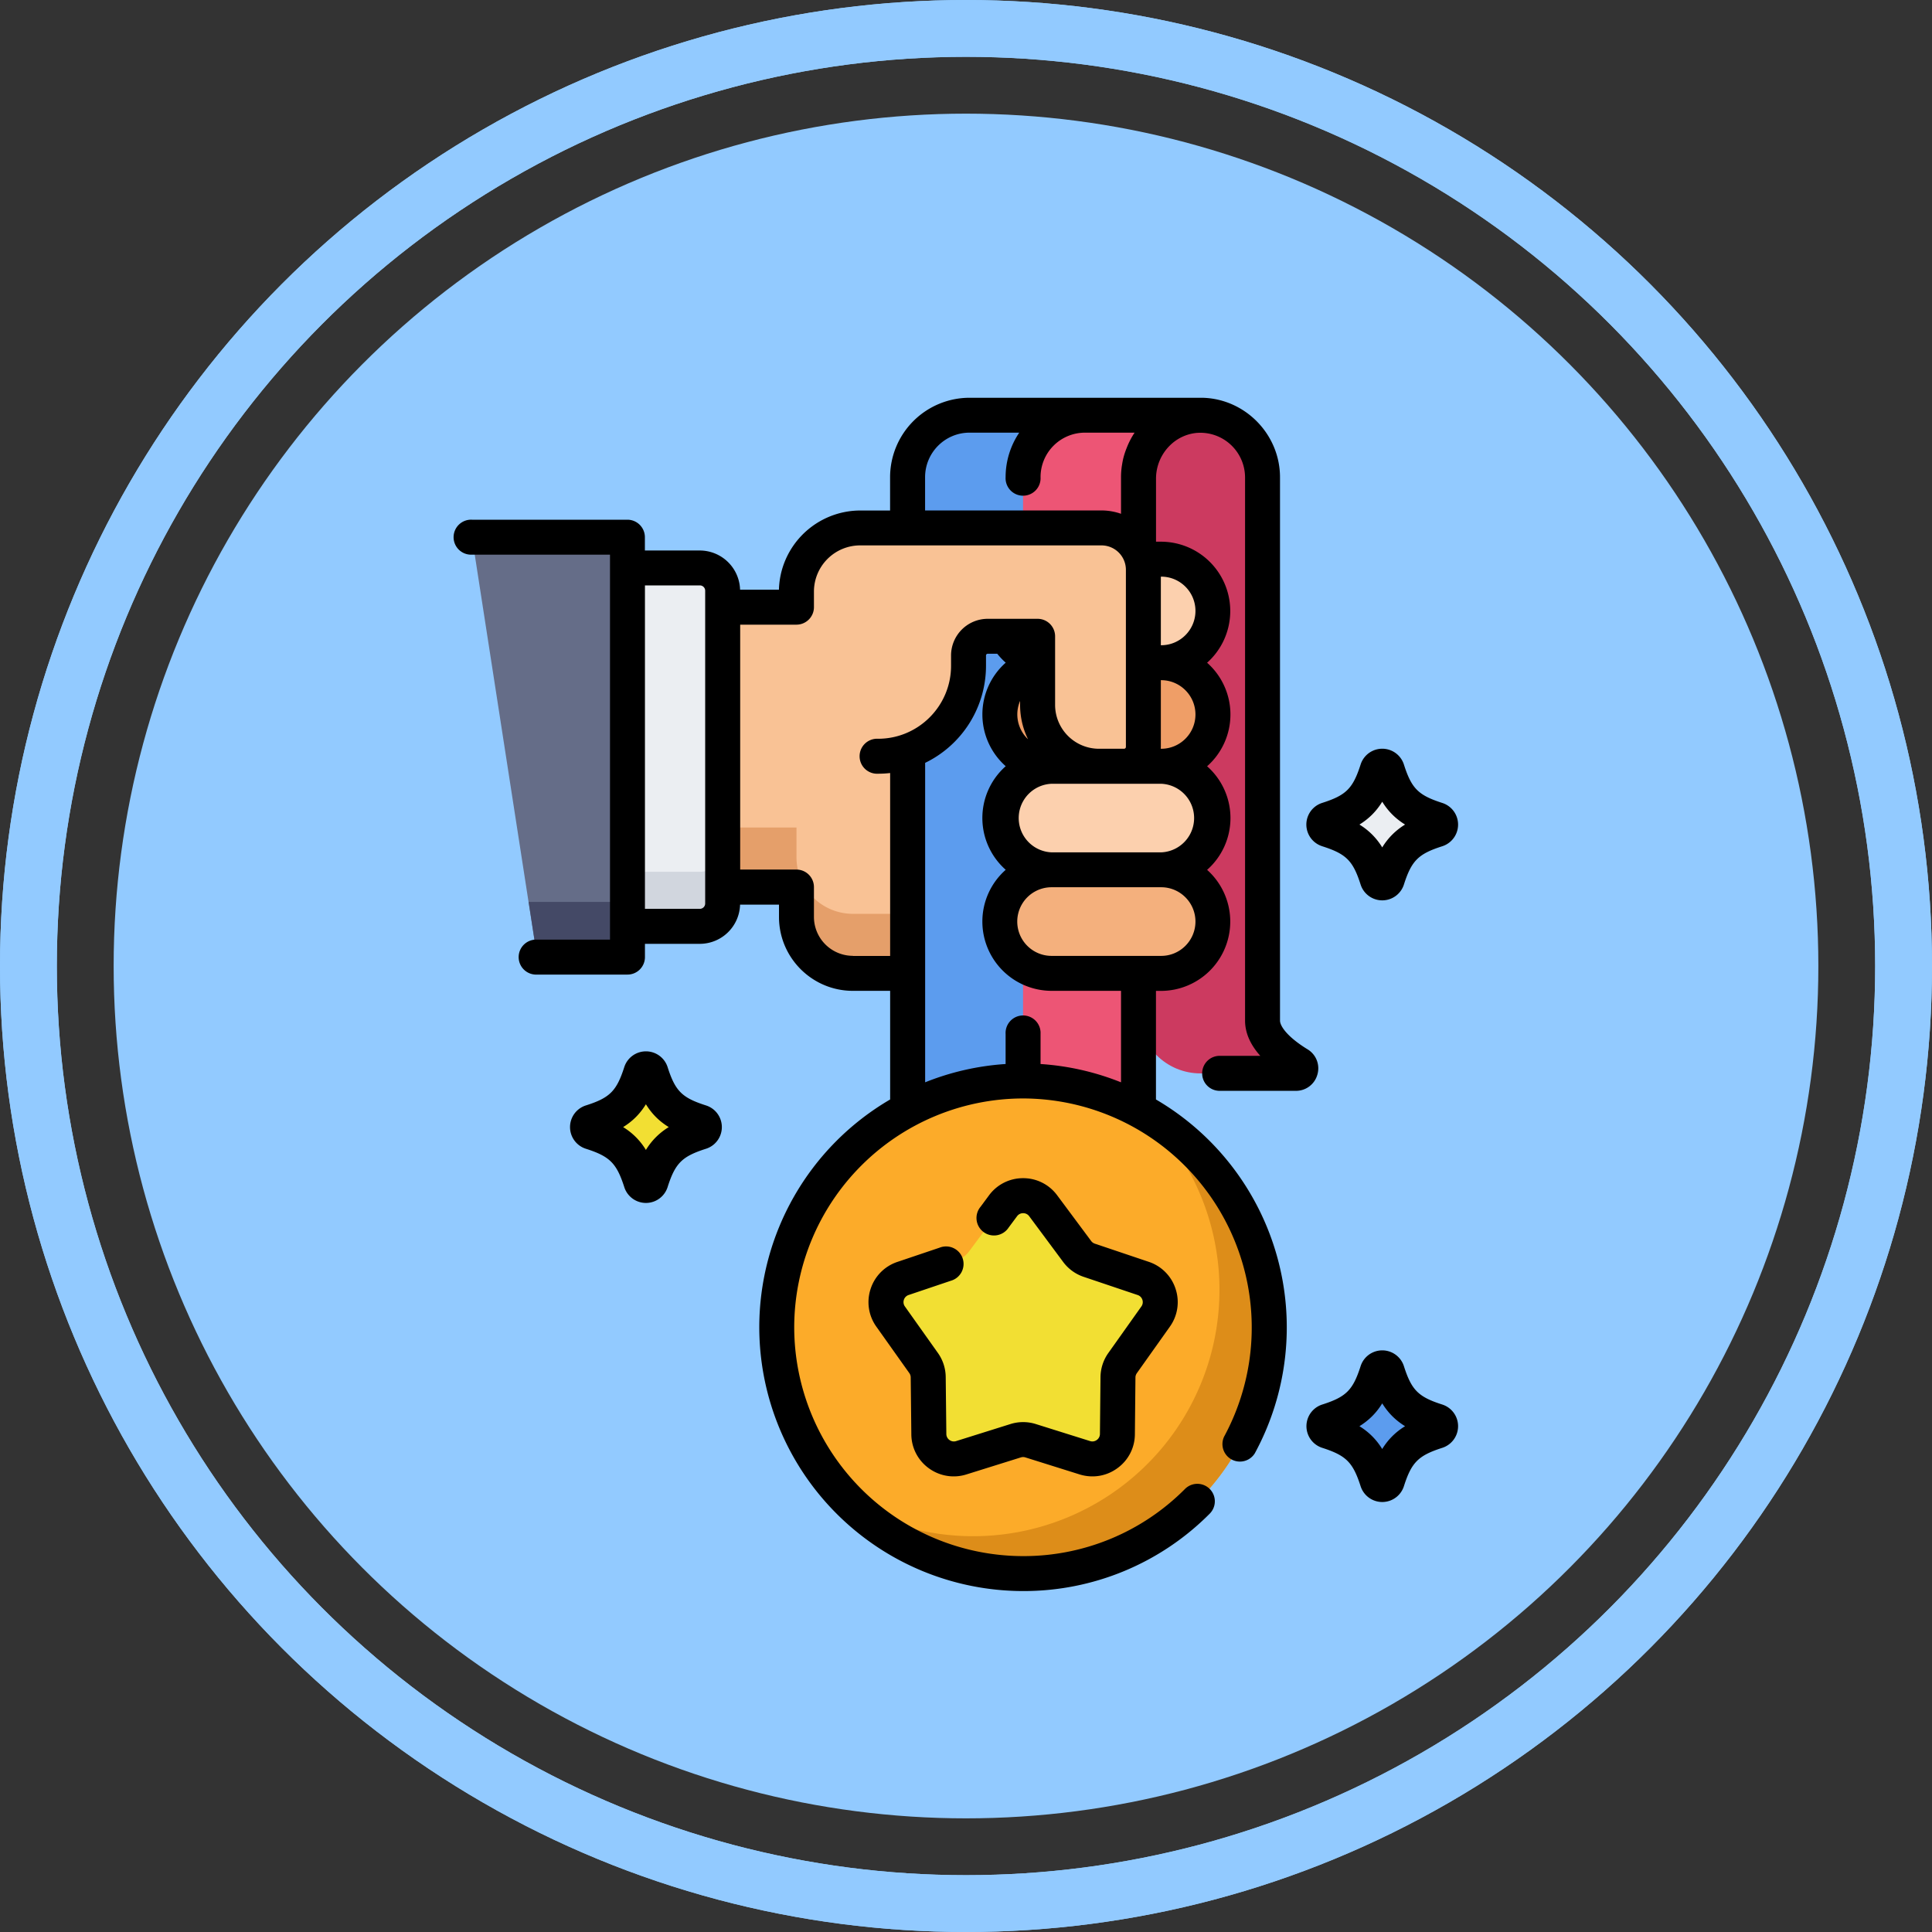 <svg width="34" height="34" fill="none" xmlns="http://www.w3.org/2000/svg"><rect width="100%" height="100%" fill="#333333" stroke="none"/><circle cx="17" cy="17" r="16.5" stroke="#92CAFF"/><circle cx="17" cy="17" r="16.5" stroke="#92CAFF"/><circle cx="17" cy="17" r="15" fill="#92CAFF"/><path d="M22.218 17.96V8.4c0-.595-.477-1.08-1.07-1.091-.612-.012-1.113.503-1.113 1.115v9.375c0 .603.489 1.091 1.091 1.091h1.678c.087 0 .12-.114.046-.16-.272-.167-.632-.449-.632-.769z" fill="#CC3A60"/><path d="M19.364 9.84v7.29h-4.355a.993.993 0 01-.992-.993v-.526h-2.65v-4.926h2.65v-.272a1.12 1.12 0 011.121-1.122h4.226v.549z" fill="#F9C295"/><path d="M14.017 15.09v-.527h-2.65v1.049h2.65v.525c0 .549.444.993.992.993h4.355v-1.048h-4.355a.993.993 0 01-.992-.993z" fill="#E59F6A"/><path d="M12.718 10.396v5.505a.4.4 0 01-.401.4h-1.274V9.996h1.274c.222 0 .401.18.401.401z" fill="#EBEEF2"/><path d="M12.317 15.342h-1.274v.96h1.274c.222 0 .401-.18.401-.401v-.96c0 .222-.18.401-.401.401z" fill="#D1D6DE"/><path d="M9.453 16.844h1.59v-7.39H8.307l1.145 7.39z" fill="#656D88"/><path d="M9.303 15.872l.15.972h1.59v-.972h-1.74z" fill="#444966"/><path d="M11.278 18.874c-.165.514-.36.708-.873.872a.093.093 0 000 .178c.514.164.708.359.873.872.027.086.15.086.177 0 .164-.513.359-.708.872-.872a.093.093 0 000-.178c-.513-.164-.708-.358-.872-.872a.093.093 0 00-.177 0z" fill="#F2DF33"/><path d="M24.237 24.138c-.165.513-.36.708-.872.872a.093.093 0 000 .177c.513.165.707.36.872.873.027.086.15.086.177 0 .164-.514.359-.708.872-.872a.093.093 0 000-.178c-.513-.164-.708-.359-.872-.872a.093.093 0 00-.177 0z" fill="#5C9CEE"/><path d="M24.237 13.55c-.165.513-.36.708-.872.872a.093.093 0 000 .178c.513.164.707.358.872.872.027.086.15.086.177 0 .164-.514.359-.708.872-.872a.093.093 0 000-.178c-.513-.164-.708-.359-.872-.872a.093.093 0 00-.177 0z" fill="#EBEEF2"/><path d="M21.127 7.308a1.09 1.09 0 00-1.091 1.091v13.205h-4.063V8.399a1.09 1.09 0 011.09-1.091h4.064z" fill="#5C9CEE"/><path d="M21.126 7.308a1.09 1.09 0 00-1.09 1.091v13.205h-2.032V8.399a1.09 1.09 0 011.091-1.091h2.031z" fill="#ED5575"/><path d="M18.004 27.693a4.335 4.335 0 100-8.67 4.335 4.335 0 000 8.67z" fill="#FCAB29"/><path d="M20.144 19.588a4.335 4.335 0 01-5.154 6.884 4.335 4.335 0 105.154-6.884z" fill="#DD8D19"/><path d="M17.872 25.355l-.956.299a.44.44 0 01-.572-.416l-.01-1.001a.44.44 0 00-.082-.25l-.58-.817a.44.44 0 01.219-.672l.949-.32a.44.44 0 00.213-.154l.597-.804a.44.44 0 01.707 0l.597.804a.44.44 0 00.213.154l.95.32a.44.44 0 01.218.672l-.58.817a.44.44 0 00-.082.25l-.01 1.002a.44.44 0 01-.572.415l-.956-.3a.44.44 0 00-.263 0z" fill="#F2DF33"/><path d="M21.346 16.219a.911.911 0 01-.91.911h-1.93a.911.911 0 010-1.822h1.93a.91.91 0 01.91.91z" fill="#F4B07D"/><path d="M21.346 14.396a.911.911 0 01-.91.91h-1.93a.911.911 0 010-1.822h1.93a.91.91 0 01.91.912z" fill="#FCD0AE"/><path d="M21.346 12.574a.911.911 0 01-.91.912h-1.93a.911.911 0 010-1.823h1.93a.91.91 0 01.91.911z" fill="#EF9E67"/><path d="M21.346 10.751a.911.911 0 01-.91.911h-1.93a.911.911 0 010-1.822h1.93a.91.91 0 01.91.911z" fill="#FCD0AE"/><path d="M18.904 9.291h.48c.407 0 .737.33.737.738v3.116a.34.34 0 01-.34.34h-.441a1.08 1.08 0 01-1.08-1.08v-1.207h-.878a.338.338 0 00-.338.338v.181a1.59 1.59 0 01-1.59 1.591h-.262c-.461 0-1.175-.522-1.175-1.59v-1.305a1.12 1.12 0 011.121-1.122h3.766z" fill="#F9C295"/><path d="M21.156 18.89c0 .17.138.307.308.307h1.34a.39.39 0 00.38-.287.39.39 0 00-.172-.443c-.359-.22-.486-.41-.486-.507V8.4c0-.757-.615-1.385-1.37-1.4h-4.093a1.4 1.4 0 00-1.399 1.399v.585h-.527a1.436 1.436 0 00-1.373 1.033 1.426 1.426 0 00-.056.361h-.684a.71.71 0 00-.709-.69h-.966v-.234a.308.308 0 00-.308-.308H8.308a.308.308 0 100 .615h2.427v6.775H9.453a.308.308 0 100 .615h1.59c.17 0 .307-.138.307-.308v-.233h.966a.71.71 0 00.708-.69h.685v.217c0 .717.583 1.3 1.3 1.3h.656v1.912a4.645 4.645 0 00-2.303 4.009A4.647 4.647 0 0018.004 28a4.612 4.612 0 003.285-1.362.307.307 0 10-.435-.435 4.001 4.001 0 01-2.85 1.182 4.032 4.032 0 01-4.027-4.027 4.032 4.032 0 014.027-4.027 4.032 4.032 0 013.538 5.952.308.308 0 00.54.294 4.645 4.645 0 00-1.739-6.228v-1.911h.092a1.22 1.22 0 00.808-2.13 1.216 1.216 0 000-1.823 1.216 1.216 0 000-1.822 1.22 1.22 0 00-.808-2.13h-.091V8.42a.82.82 0 01.246-.582.773.773 0 01.474-.22l.018-.001a.788.788 0 01.829.782v9.56c0 .215.09.422.268.622h-.715a.308.308 0 00-.308.307zM17.064 7.614h.873a1.402 1.402 0 00-.24.784.308.308 0 10.615 0 .782.782 0 01.783-.784h.872a1.392 1.392 0 00-.131.248l-.015.038a1.344 1.344 0 00-.056.178l-.003.014a1.338 1.338 0 00-.015.082l-.003.017a1.344 1.344 0 00-.016.207v.644a1.04 1.04 0 00-.344-.059H16.28v-.585c0-.432.35-.784.783-.784zM12.41 15.9a.094.094 0 01-.094.094h-.966v-5.692h.966c.052 0 .094.042.094.093V15.9zm2.599.921a.686.686 0 01-.685-.684v-.526a.308.308 0 00-.308-.308h-.99v-4.31h.99c.17 0 .308-.138.308-.308v-.273a.814.814 0 01.814-.814h4.246a.43.43 0 01.43.43v3.117a.033.033 0 01-.032.032h-.446a.773.773 0 01-.768-.772v-1.207a.308.308 0 00-.308-.308h-.878a.646.646 0 00-.645.646v.181c0 .708-.576 1.284-1.284 1.284a.308.308 0 100 .615c.072 0 .143-.004.212-.012v3.219h-.656zm2.943-4.486v.07c0 .216.05.422.14.605a.601.601 0 01-.14-.675zm1.776 6.712a4.61 4.61 0 00-1.416-.322v-.529a.308.308 0 10-.615 0v.529a4.608 4.608 0 00-1.416.322v-5.622a1.9 1.9 0 001.071-1.709v-.181a.03.03 0 01.03-.03h.168c.045.056.095.11.149.157a1.216 1.216 0 000 1.822 1.216 1.216 0 000 1.823 1.214 1.214 0 00-.411.91 1.22 1.22 0 001.219 1.22h1.221v1.61zm1.31-2.83c0 .334-.27.605-.603.605h-1.929a.604.604 0 010-1.208h1.929c.333 0 .603.271.603.604zM18.507 15a.604.604 0 010-1.207h1.928a.604.604 0 010 1.207h-1.928zm2.531-2.426c0 .333-.27.603-.603.603h-.008l.002-.032V11.97h.006c.333 0 .603.271.603.604zm0-1.823c0 .333-.27.604-.603.604h-.006v-1.207h.006c.333 0 .603.27.603.603z" fill="#000"/><path d="M12.422 19.453c-.42-.134-.539-.253-.673-.673a.4.4 0 00-.382-.278.4.4 0 00-.381.278c-.135.42-.254.54-.673.673a.4.4 0 000 .764c.419.134.538.254.673.673a.4.4 0 00.763 0c.134-.42.254-.539.673-.673a.4.4 0 000-.764zm-.85-.485zm-.205 1.269a1.198 1.198 0 00-.401-.402c.168-.104.297-.233.401-.402.105.17.233.298.402.402a1.198 1.198 0 00-.402.402zm14.013 4.48c-.42-.134-.539-.254-.673-.673a.4.4 0 00-.763 0c-.135.42-.254.539-.673.673a.4.4 0 000 .763c.419.135.538.254.673.673a.4.4 0 00.763 0c.134-.419.254-.538.673-.673a.4.4 0 000-.763zm-1.055.784a1.198 1.198 0 00-.401-.402c.168-.105.297-.233.401-.402.105.169.233.297.402.402a1.197 1.197 0 00-.402.401zM23.27 14.893c.42.134.54.253.674.672a.4.4 0 00.763 0c.134-.419.254-.538.673-.672a.4.4 0 000-.763c-.42-.135-.539-.254-.673-.674a.4.4 0 00-.763 0c-.135.42-.254.539-.673.673a.4.4 0 000 .764zm1.055-.784c.105.169.233.297.402.402a1.197 1.197 0 00-.402.402 1.197 1.197 0 00-.401-.402c.168-.104.297-.233.401-.402zM15.99 22.79l.741-.25a.308.308 0 10-.196-.583l-.741.25a.742.742 0 00-.473.477.741.741 0 00.102.664l.58.817a.132.132 0 01.024.075l.011 1.002a.741.741 0 00.308.597.742.742 0 00.663.108l.956-.299a.132.132 0 01.08 0l.956.3c.228.07.47.031.663-.11a.74.74 0 00.308-.596l.01-1.002c0-.027.01-.053.025-.075l.58-.817a.741.741 0 00.102-.664.742.742 0 00-.473-.478l-.95-.32a.132.132 0 01-.063-.046l-.598-.804a.741.741 0 00-.6-.302.741.741 0 00-.6.302l-.148.2a.308.308 0 10.494.366l.148-.199a.13.13 0 01.106-.053.13.13 0 01.107.053l.597.804a.744.744 0 00.361.263l.95.32a.13.13 0 01.084.084.13.13 0 01-.018.118l-.58.817a.744.744 0 00-.139.424l-.01 1.002a.13.13 0 01-.055.106.13.13 0 01-.117.02l-.956-.3a.745.745 0 00-.447 0l-.956.3a.13.13 0 01-.118-.02.13.13 0 01-.054-.106l-.011-1.002a.744.744 0 00-.138-.424l-.58-.817a.13.13 0 01-.018-.118.13.13 0 01.083-.084z" fill="#000"/></svg>